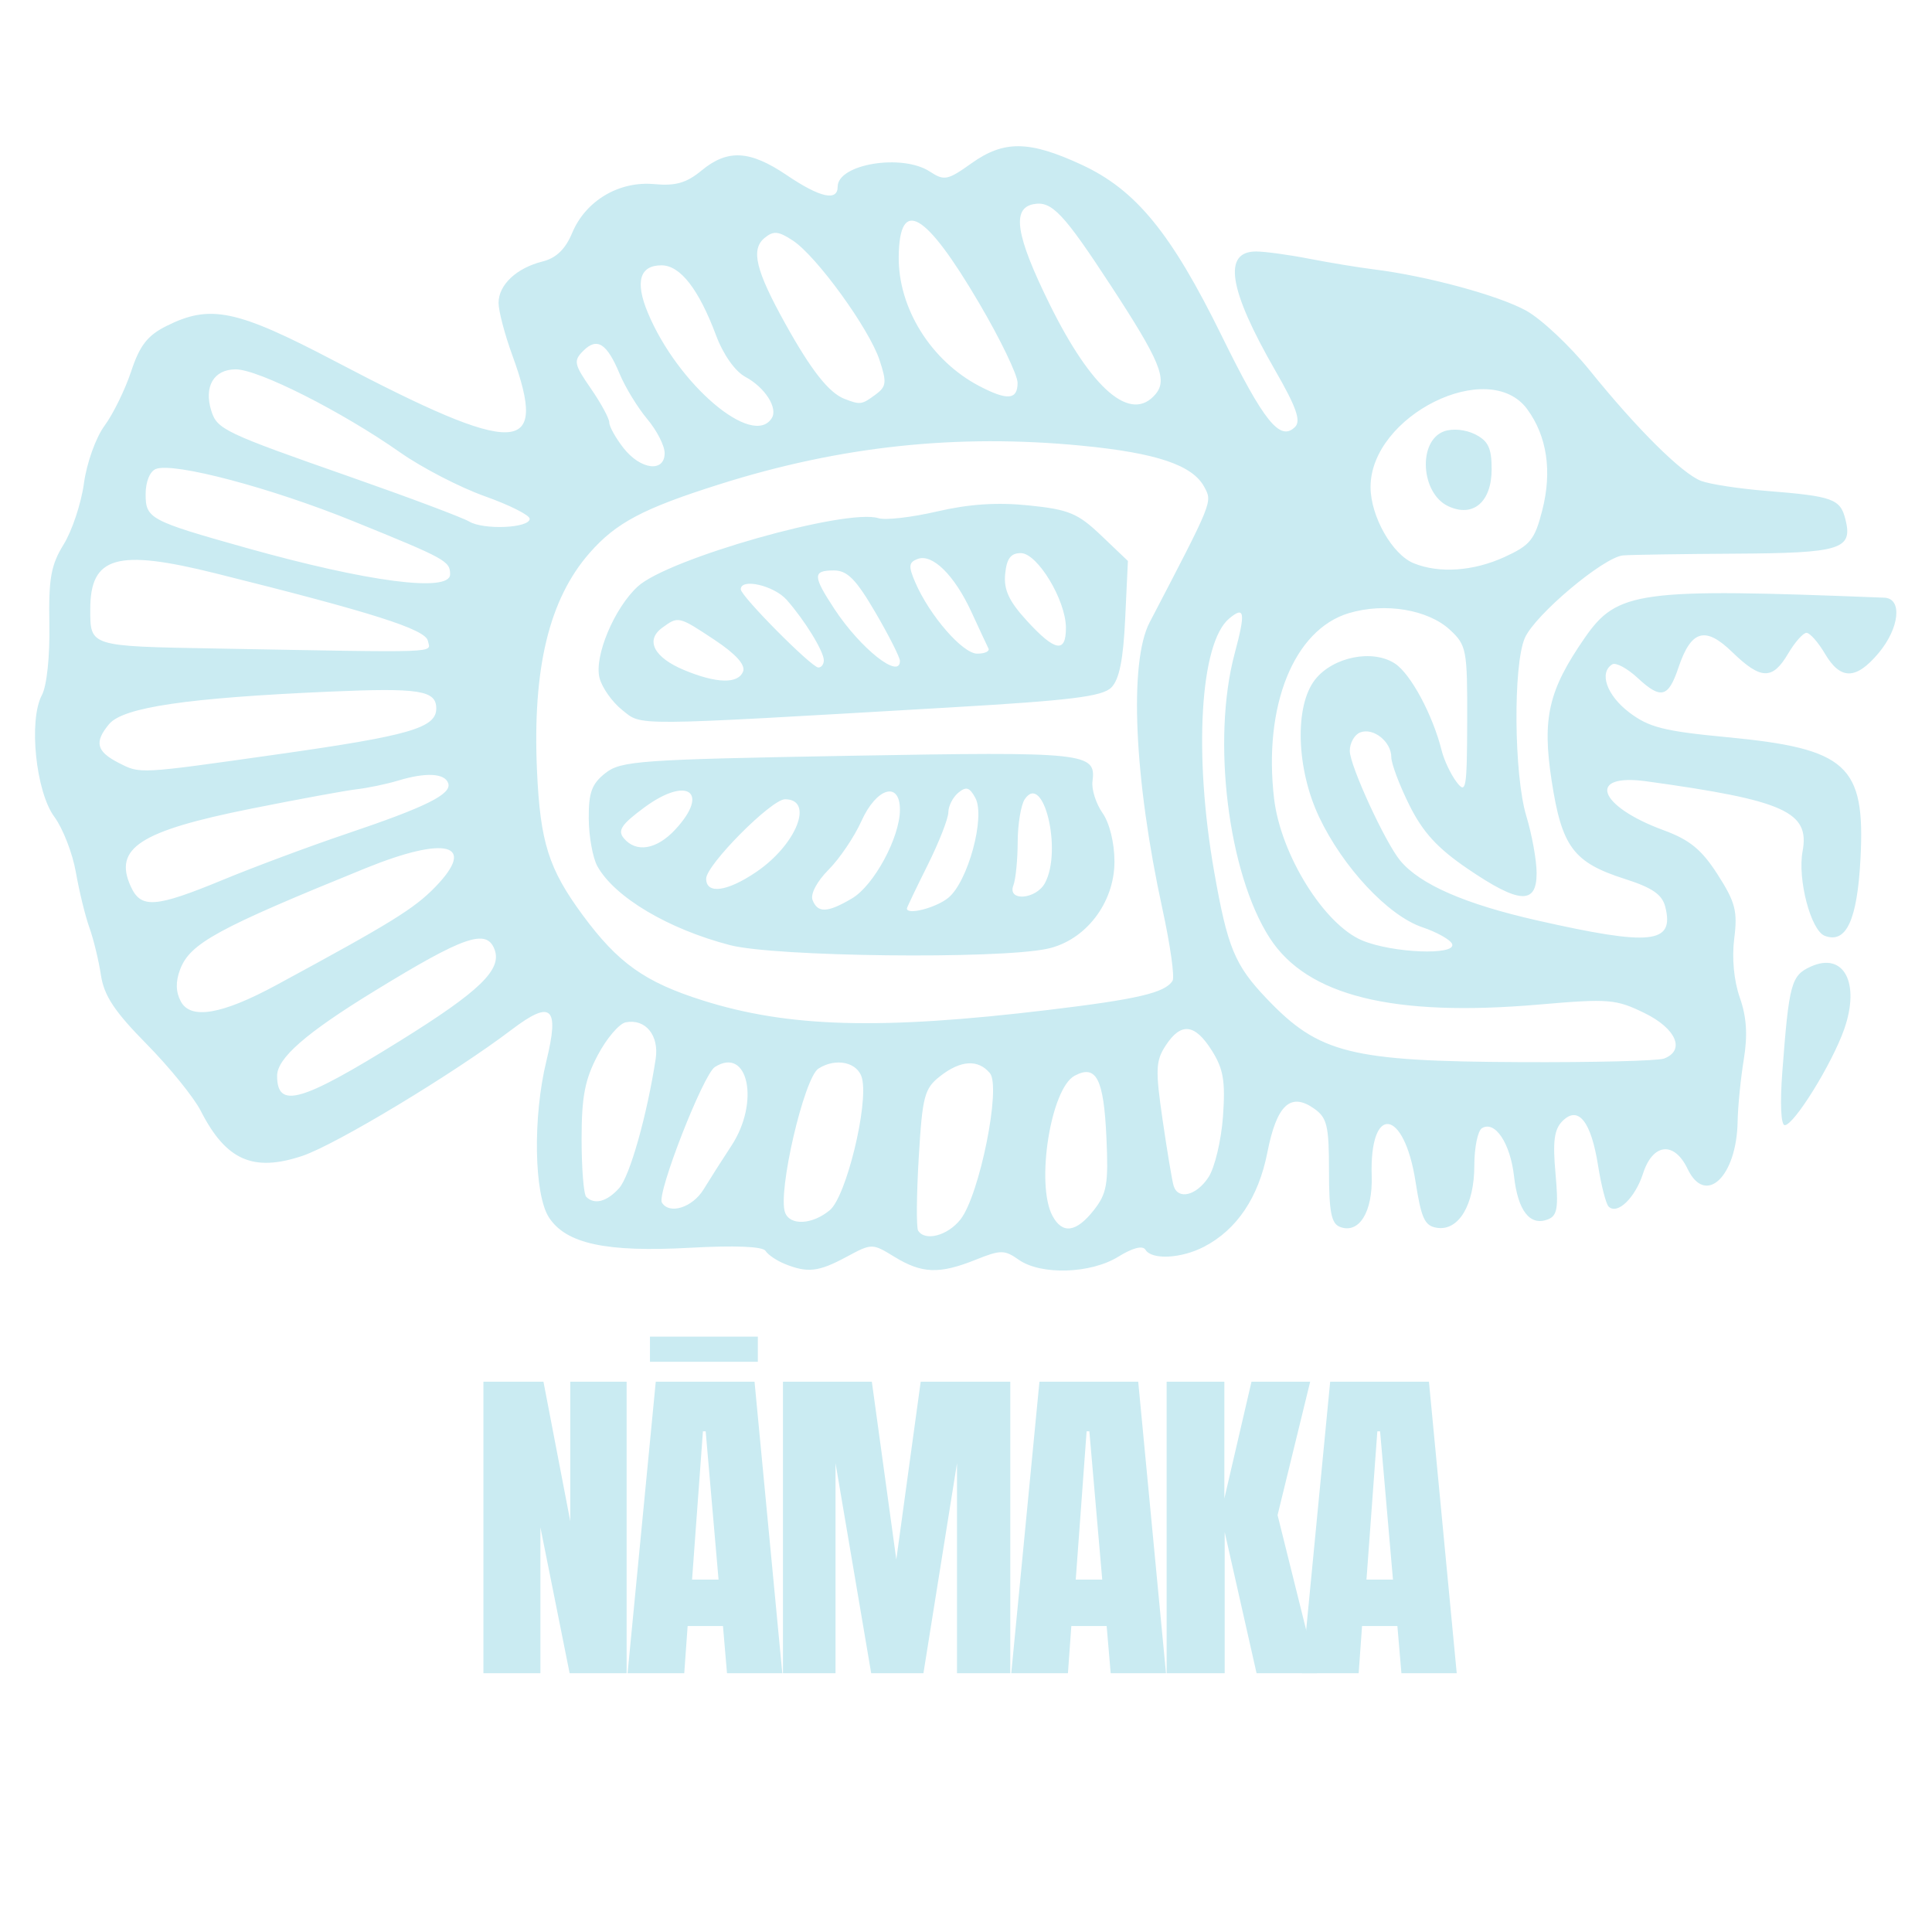 <svg xmlns="http://www.w3.org/2000/svg" xmlns:xlink="http://www.w3.org/1999/xlink" width="500" zoomAndPan="magnify" viewBox="0 0 375 375" height="500" preserveAspectRatio="xMidYMid meet" version="1.0"><defs><g/></defs><path fill="#caebf2" d="M 152.316 245.324 C 150.73 244.68 149.051 243.543 148.59 242.793 C 148.059 241.934 142.664 241.711 134.012 242.188 C 117.672 243.094 109.902 241.43 106.559 236.316 C 103.648 231.863 103.398 216.777 106.062 205.902 C 108.625 195.426 107.035 193.996 99.316 199.855 C 88.078 208.383 65.176 222.191 58.66 224.367 C 49.125 227.547 43.855 225.207 38.977 215.637 C 37.641 213.012 32.906 207.172 28.465 202.66 C 22.23 196.34 20.199 193.273 19.59 189.27 C 19.156 186.41 18.148 182.258 17.348 180.035 C 16.551 177.816 15.371 172.988 14.727 169.309 C 14.086 165.629 12.203 160.785 10.547 158.543 C 6.941 153.664 5.527 139.801 8.129 134.922 C 9.09 133.121 9.695 127.395 9.582 121.16 C 9.422 112.266 9.887 109.676 12.367 105.652 C 14.004 102.996 15.773 97.656 16.297 93.785 C 16.828 89.875 18.602 84.918 20.289 82.633 C 21.961 80.367 24.285 75.617 25.461 72.074 C 27.121 67.059 28.633 65.113 32.297 63.281 C 40.82 59.016 45.906 60.078 65.094 70.152 C 100.559 88.781 106.598 88.578 99.457 69 C 97.977 64.949 96.77 60.359 96.77 58.797 C 96.77 55.289 100.238 52.023 105.309 50.754 C 107.957 50.09 109.738 48.375 111.051 45.223 C 113.664 38.961 120.152 35.102 126.992 35.738 C 131.121 36.121 133.242 35.512 136.16 33.105 C 141.23 28.918 145.543 29.152 152.723 34.008 C 159.141 38.348 162.59 39.129 162.59 36.242 C 162.59 31.832 175.117 29.777 180.488 33.305 C 183.273 35.133 183.93 35 188.57 31.691 C 194.875 27.199 199.777 27.266 209.953 31.98 C 220.477 36.855 227.324 45.219 237.137 65.199 C 245.328 81.875 248.473 85.773 251.375 82.863 C 252.551 81.688 251.617 79.023 247.539 71.938 C 238.477 56.188 237.289 48.812 243.816 48.812 C 245.48 48.812 250.102 49.441 254.082 50.215 C 258.062 50.988 263.734 51.922 266.691 52.289 C 276.988 53.57 290.906 57.348 296.242 60.305 C 299.195 61.945 304.73 67.145 308.543 71.863 C 317.734 83.25 326.441 91.895 330.164 93.336 C 331.832 93.98 337.574 94.863 342.926 95.289 C 355.77 96.316 357.199 96.832 358.199 100.816 C 359.656 106.633 357.355 107.348 336.809 107.465 C 326.316 107.527 316.52 107.68 315.035 107.805 C 311.277 108.121 297.926 119.344 295.969 123.832 C 293.672 129.098 293.852 150.43 296.254 158.379 C 297.355 162.012 298.258 167.008 298.258 169.484 C 298.258 175.648 294.879 175.438 284.895 168.645 C 279.004 164.633 276.184 161.555 273.551 156.266 C 271.625 152.395 270.051 148.207 270.051 146.961 C 270.051 143.957 266.566 141.18 264.023 142.16 C 262.906 142.59 261.992 144.203 261.992 145.75 C 261.992 148.586 268.852 163.512 271.785 167.047 C 275.609 171.664 284.363 175.488 298.352 178.652 C 320.52 183.668 325.027 183.191 323.234 176.031 C 322.633 173.629 320.719 172.305 315.387 170.602 C 305.387 167.41 303.137 164.383 301.164 151.484 C 299.312 139.379 300.562 133.984 307.551 123.875 C 313.91 114.668 317.957 114.121 365.754 116.012 C 369.301 116.152 368.695 121.926 364.625 126.77 C 360.246 131.984 357.246 132.016 354.215 126.875 C 352.906 124.652 351.297 122.836 350.645 122.836 C 349.988 122.836 348.379 124.652 347.07 126.875 C 344.035 132.023 341.777 131.961 336.227 126.57 C 330.988 121.48 328.246 122.27 325.789 129.57 C 323.824 135.418 322.387 135.785 317.871 131.594 C 315.848 129.715 313.625 128.523 312.938 128.949 C 310.328 130.566 311.859 134.941 316.203 138.258 C 320.016 141.172 322.961 141.922 335.152 143.082 C 358.539 145.301 362.07 148.504 361.121 166.645 C 360.496 178.609 358.352 183.238 354.172 181.637 C 351.477 180.598 348.871 170.641 349.879 165.242 C 351.316 157.57 346.355 155.348 319.582 151.652 C 307.906 150.043 310.148 156.457 322.902 161.145 C 327.984 163.012 330.289 164.902 333.406 169.766 C 336.836 175.121 337.289 176.863 336.613 182.172 C 336.133 185.973 336.551 190.383 337.699 193.645 C 339.02 197.398 339.242 200.895 338.469 205.637 C 337.863 209.324 337.324 214.758 337.27 217.723 C 337.07 228.438 331.031 234.137 327.562 226.883 C 324.965 221.457 320.812 221.883 318.914 227.77 C 317.375 232.535 313.906 235.867 312.227 234.188 C 311.715 233.676 310.801 230.102 310.188 226.254 C 308.828 217.641 306.34 214.523 303.273 217.598 C 301.668 219.203 301.359 221.531 301.922 227.758 C 302.527 234.461 302.273 235.98 300.438 236.688 C 296.965 238.02 294.633 235.047 293.875 228.328 C 293.152 221.891 290.168 217.422 287.637 218.988 C 286.828 219.492 286.164 222.758 286.164 226.25 C 286.164 233.848 283.148 238.918 278.98 238.324 C 276.535 237.977 275.883 236.582 274.746 229.305 C 272.527 215.078 265.809 214.223 266.246 228.227 C 266.465 235.266 263.789 239.566 260.074 238.137 C 258.406 237.496 257.957 235.184 257.957 227.262 C 257.957 218.488 257.586 216.941 255.062 215.172 C 250.477 211.953 247.805 214.461 245.992 223.699 C 244.277 232.438 240.07 238.691 233.684 242 C 229.266 244.289 223.57 244.582 222.336 242.578 C 221.793 241.699 219.859 242.195 217.059 243.926 C 211.699 247.246 202.051 247.543 197.746 244.523 C 194.961 242.566 194.238 242.566 189.359 244.523 C 182.348 247.332 178.957 247.215 173.648 243.973 C 169.27 241.297 169.258 241.297 164.266 243.977 C 158.855 246.883 156.758 247.117 152.316 245.324 Z M 186.434 236.684 C 190.129 231.973 194.355 210.977 192.145 208.309 C 189.863 205.551 186.441 205.766 182.445 208.914 C 179.418 211.297 179.035 212.766 178.328 224.668 C 177.898 231.883 177.844 238.27 178.207 238.859 C 179.535 241.012 183.953 239.844 186.434 236.684 Z M 212.316 234.883 C 214.848 231.664 215.164 229.828 214.758 220.812 C 214.238 209.367 212.785 206.543 208.574 208.805 C 203.941 211.289 201.004 229.855 204.277 235.98 C 206.207 239.598 208.898 239.23 212.316 234.883 Z M 161.078 234.883 C 164.246 232.234 168.594 214.422 167.32 209.309 C 166.543 206.188 162.289 205.23 158.867 207.406 C 156.066 209.188 150.895 231.484 152.387 235.367 C 153.375 237.949 157.699 237.707 161.078 234.883 Z M 136.578 230.844 C 137.824 228.809 140.254 224.988 141.984 222.359 C 147.52 213.934 145.215 203.02 138.758 207.102 C 136.496 208.531 127.434 231.738 128.477 233.426 C 129.941 235.805 134.422 234.375 136.578 230.844 Z M 120.156 230.637 C 122.238 228.336 125.574 216.547 127.266 205.535 C 127.965 200.961 125.289 197.688 121.457 198.43 C 120.188 198.68 117.738 201.547 116.02 204.812 C 113.527 209.535 112.887 212.848 112.887 221.074 C 112.887 226.754 113.293 231.809 113.781 232.301 C 115.371 233.895 117.789 233.262 120.156 230.637 Z M 234.574 228.488 C 235.785 226.637 237.047 221.34 237.379 216.711 C 237.867 209.859 237.469 207.488 235.227 203.926 C 231.926 198.68 229.234 198.379 226.262 202.93 C 224.312 205.91 224.242 207.609 225.664 217.398 C 226.551 223.496 227.512 229.246 227.801 230.172 C 228.664 232.957 232.234 232.07 234.574 228.488 Z M 77.656 202.02 C 93.148 192.387 97.488 188.184 95.984 184.266 C 94.422 180.184 90.059 181.703 72.586 192.418 C 59.398 200.5 53.789 205.395 53.789 208.805 C 53.785 215.305 58.387 213.996 77.656 202.02 Z M 322.996 205.465 C 327.172 203.859 325.34 199.625 319.172 196.621 C 313.629 193.922 312.25 193.812 298.742 194.98 C 270.406 197.434 253.723 193.316 246.461 182.074 C 238.367 169.539 235.164 143.621 239.641 126.875 C 241.797 118.812 241.598 117.547 238.582 120.059 C 232.934 124.754 231.652 146.375 235.672 169.211 C 238.27 183.969 239.664 187.336 245.895 193.867 C 256.027 204.488 262.102 206.008 295.121 206.16 C 309.285 206.227 321.828 205.914 322.996 205.465 Z M 203.398 196.039 C 220.859 193.945 226.148 192.703 227.594 190.359 C 228.027 189.656 227.148 183.41 225.637 176.48 C 220.129 151.23 219.109 128.539 223.137 120.816 C 235.496 97.102 235.34 97.492 233.762 94.535 C 231.48 90.266 224.492 87.914 209.887 86.5 C 185.773 84.168 163.16 86.574 139.754 93.969 C 124.84 98.676 119.59 101.449 114.438 107.328 C 106.574 116.301 103.34 129.711 104.23 149.594 C 104.855 163.48 106.488 168.645 113.082 177.598 C 119.953 186.926 125.16 190.633 136.395 194.18 C 153.035 199.441 170.902 199.938 203.398 196.039 Z M 141.715 183.453 C 129.703 180.332 119.328 174.168 115.957 168.148 C 115.059 166.543 114.305 162.398 114.277 158.934 C 114.238 153.836 114.852 152.152 117.504 150.059 C 120.527 147.676 124.129 147.422 164.836 146.699 C 210.996 145.883 212.785 146.07 212.051 151.668 C 211.848 153.223 212.727 155.98 214 157.805 C 215.371 159.762 216.316 163.625 216.316 167.242 C 216.316 175.273 210.664 182.594 203.25 184.16 C 193.57 186.211 150.418 185.711 141.715 183.453 Z M 165.387 174.371 C 169.633 171.859 174.676 162.52 174.676 157.172 C 174.676 151.539 170.125 152.871 167.207 159.359 C 165.828 162.422 162.957 166.676 160.824 168.809 C 158.582 171.055 157.27 173.531 157.711 174.68 C 158.703 177.27 160.621 177.191 165.387 174.371 Z M 184.051 174.273 C 187.871 171.176 191.297 158.586 189.324 154.895 C 188.207 152.805 187.535 152.598 186 153.871 C 184.945 154.75 184.078 156.453 184.074 157.656 C 184.074 158.863 182.262 163.48 180.051 167.922 C 177.84 172.363 176.027 176.148 176.027 176.336 C 176.008 177.672 181.652 176.223 184.051 174.273 Z M 202.84 171.375 C 206.223 165.043 202.512 149.734 198.898 155.137 C 198.16 156.246 197.543 159.984 197.531 163.438 C 197.52 166.895 197.145 170.68 196.695 171.852 C 195.477 175.035 201.117 174.598 202.84 171.375 Z M 146.816 169.23 C 154.621 163.914 158.082 155.137 152.371 155.137 C 149.723 155.137 137.066 167.887 137.066 170.551 C 137.066 173.637 141.156 173.082 146.816 169.23 Z M 131.086 160.996 C 137.828 153.707 133.414 150.574 125.07 156.723 C 120.633 159.996 119.832 161.191 121.07 162.688 C 123.469 165.586 127.465 164.91 131.086 160.996 Z M 120.762 137.805 C 118.816 136.258 116.832 133.441 116.359 131.551 C 115.312 127.367 119.23 118.023 123.789 113.836 C 129.672 108.43 164.305 98.609 170.512 100.582 C 171.844 101.008 176.965 100.418 181.891 99.273 C 188.094 97.832 193.57 97.469 199.707 98.102 C 207.473 98.898 209.211 99.621 213.746 103.945 L 218.926 108.883 L 218.398 120.074 C 218.027 128.047 217.254 131.895 215.707 133.445 C 213.961 135.195 207.844 135.953 184.367 137.316 C 121.695 140.961 124.711 140.938 120.762 137.805 Z M 144.238 130.316 C 144.719 129.055 142.805 126.934 138.781 124.258 C 131.695 119.559 131.672 119.551 128.52 121.859 C 125.199 124.293 126.945 127.629 132.805 130.066 C 139.105 132.688 143.297 132.777 144.238 130.316 Z M 159.902 128.172 C 159.902 126.426 156.223 120.43 152.703 116.441 C 150.238 113.648 143.781 112.156 143.781 114.383 C 143.781 115.703 157.535 129.566 158.848 129.566 C 159.43 129.566 159.902 128.938 159.902 128.172 Z M 174.676 128.289 C 174.676 127.59 172.531 123.352 169.91 118.867 C 166.137 112.414 164.461 110.723 161.852 110.723 C 157.703 110.723 157.727 111.773 162.008 118.273 C 167.047 125.914 174.676 131.949 174.676 128.289 Z M 191.855 125.863 C 191.578 125.309 190.094 122.129 188.562 118.797 C 185.258 111.629 180.957 107.395 178.094 108.496 C 176.371 109.156 176.301 109.898 177.648 113.031 C 180.422 119.473 186.852 126.875 189.676 126.875 C 191.156 126.875 192.133 126.418 191.855 125.863 Z M 206.895 121.824 C 206.863 116.457 201.355 107.359 198.141 107.359 C 196.188 107.359 195.395 108.41 195.102 111.402 C 194.801 114.461 195.828 116.68 199.312 120.488 C 204.789 126.477 206.922 126.852 206.895 121.824 Z M 53.578 191.234 C 75.965 179.121 80.41 176.375 84.52 172.125 C 92.617 163.754 86.617 162.164 70.945 168.527 C 42.117 180.238 36.883 183.098 34.961 188.168 C 34.062 190.535 34.105 192.527 35.098 194.383 C 37.004 197.953 43.062 196.922 53.578 191.234 Z M 281.867 183.258 C 281.594 182.441 278.977 180.961 276.047 179.965 C 269.43 177.727 260.633 168.312 256.02 158.539 C 251.602 149.18 251.246 137.016 255.25 131.918 C 258.719 127.5 266.422 125.945 270.762 128.797 C 273.832 130.812 278.102 138.773 279.836 145.715 C 280.301 147.566 281.59 150.289 282.707 151.773 C 284.562 154.23 284.742 153.195 284.781 139.93 C 284.82 126.117 284.656 125.242 281.453 122.266 C 277.18 118.301 268.801 116.914 261.805 119.012 C 251.141 122.215 245.18 137.004 247.297 155 C 248.578 165.891 257.02 179.469 264.426 182.551 C 270.285 184.984 282.605 185.488 281.867 183.258 Z M 43.359 170.738 C 49.465 168.219 60.199 164.219 67.219 161.852 C 82.699 156.633 87.711 154.145 87.004 152.031 C 86.348 150.074 82.672 149.875 77.293 151.508 C 75.078 152.176 71.449 152.938 69.234 153.195 C 67.02 153.453 57.773 155.152 48.691 156.973 C 27.145 161.293 21.996 164.625 25.375 172.047 C 27.355 176.41 30.117 176.211 43.359 170.738 Z M 54.07 146.387 C 79.48 142.789 84.68 141.281 84.68 137.516 C 84.68 134 81.418 133.484 64.043 134.242 C 36.309 135.453 23.887 137.285 21.168 140.555 C 18.266 144.039 18.711 145.859 22.996 148.051 C 27.273 150.238 26.641 150.273 54.07 146.387 Z M 83.059 124.406 C 82.629 122.16 72.441 118.914 41.871 111.293 C 22.66 106.5 17.52 107.973 17.52 118.266 C 17.52 125.492 17.32 125.434 41.695 125.871 C 86.602 126.684 83.52 126.793 83.059 124.406 Z M 87.367 111.473 C 87.367 108.906 86.559 108.461 68.562 101.16 C 52.559 94.664 33.746 89.688 30.262 91.023 C 29.098 91.473 28.266 93.508 28.266 95.906 C 28.266 100.656 29.047 101.074 47.742 106.328 C 71.418 112.977 87.367 115.051 87.367 111.473 Z M 292.008 108.125 C 297.027 105.832 297.898 104.758 299.355 99.039 C 301.289 91.469 300.277 84.668 296.438 79.43 C 288.977 69.262 266.008 80.672 266.023 94.535 C 266.027 100.223 270.246 107.656 274.422 109.336 C 279.379 111.336 285.965 110.879 292.008 108.125 Z M 281.102 98.254 C 275.758 95.75 275.172 85.605 280.266 83.73 C 281.91 83.125 284.438 83.359 286.309 84.297 C 288.867 85.574 289.527 86.961 289.527 91.082 C 289.523 97.445 285.926 100.512 281.102 98.254 Z M 102.812 100.695 C 102.812 99.992 98.883 98.02 94.082 96.312 C 89.281 94.605 81.906 90.789 77.699 87.836 C 66.352 79.871 50.164 71.691 45.754 71.691 C 41.488 71.691 39.527 75.043 41.023 79.77 C 42.156 83.344 43.621 84.035 67.883 92.527 C 79.328 96.535 89.754 100.449 91.055 101.223 C 93.875 102.91 102.812 102.508 102.812 100.695 Z M 129.008 87.945 C 129.008 86.52 127.488 83.547 125.629 81.336 C 123.773 79.125 121.363 75.184 120.277 72.574 C 117.793 66.617 115.891 65.414 113.203 68.105 C 111.285 70.027 111.418 70.691 114.676 75.402 C 116.648 78.254 118.262 81.227 118.262 82.012 C 118.262 82.797 119.512 85.035 121.043 86.988 C 124.348 91.195 129.008 91.758 129.008 87.945 Z M 149.809 81.141 C 151.023 79.172 148.465 75.184 144.68 73.156 C 142.691 72.09 140.395 68.844 139.004 65.133 C 135.617 56.105 132.035 51.5 128.391 51.5 C 124.168 51.5 123.242 54.68 125.727 60.66 C 131.516 74.613 146.156 87.062 149.809 81.141 Z M 169.898 76.625 C 172.059 75.043 172.156 74.25 170.723 69.906 C 168.719 63.812 158.5 49.715 153.898 46.695 C 151.078 44.844 150.125 44.758 148.391 46.195 C 145.688 48.441 146.684 52.5 152.488 62.941 C 157.484 71.922 160.91 76.266 163.934 77.43 C 166.969 78.602 167.254 78.562 169.898 76.625 Z M 224.324 76.465 C 226.648 73.656 225.156 70.047 215.676 55.535 C 206.402 41.344 204.137 38.953 200.598 39.629 C 196.34 40.441 197.18 45.738 203.668 58.918 C 211.934 75.711 219.57 82.203 224.324 76.465 Z M 197.512 74.309 C 197.512 72.785 194.164 65.836 190.066 58.863 C 179.617 41.074 174.598 38.148 174.441 49.758 C 174.301 59.777 180.688 70.039 190.125 74.957 C 195.551 77.785 197.512 77.613 197.512 74.309 Z M 345.953 207.965 C 347.25 190.902 347.668 189.348 351.438 187.629 C 357.871 184.688 361.121 190.77 357.945 199.797 C 355.574 206.52 348.219 218.395 346.418 218.395 C 345.672 218.395 345.48 214.121 345.953 207.965 Z M 345.953 207.965 " fill-opacity="1" fill-rule="nonzero"/><g fill="#caebf2" fill-opacity="1"><g transform="translate(91.33, 324.768)"><g><path d="M 2.5 0 L 2.5 -56.578 L 14.156 -56.578 L 19.359 -29.5 L 19.359 -56.578 L 30.297 -56.578 L 30.297 0 L 19.234 0 L 13.562 -28.312 L 13.562 0 Z M 2.5 0 "/></g></g></g><g fill="#caebf2" fill-opacity="1"><g transform="translate(120.829, 324.768)"><g><path d="M 0.984 0 L 6.453 -56.578 L 25.625 -56.578 L 31.016 0 L 20.281 0 L 19.5 -9.156 L 12.641 -9.156 L 11.984 0 Z M 13.5 -18.172 L 18.641 -18.172 L 16.141 -46.953 L 15.609 -46.953 Z M 5.328 -60.453 L 5.328 -65.328 L 26.266 -65.328 L 26.266 -60.453 Z M 5.328 -60.453 "/></g></g></g><g fill="#caebf2" fill-opacity="1"><g transform="translate(149.473, 324.768)"><g><path d="M 2.5 0 L 2.5 -56.578 L 19.75 -56.578 L 24.5 -22.062 L 29.234 -56.578 L 46.625 -56.578 L 46.625 0 L 36.281 0 L 36.281 -40.766 L 29.766 0 L 19.625 0 L 12.703 -40.766 L 12.703 0 Z M 2.5 0 "/></g></g></g><g fill="#caebf2" fill-opacity="1"><g transform="translate(195.302, 324.768)"><g><path d="M 0.984 0 L 6.453 -56.578 L 25.625 -56.578 L 31.016 0 L 20.281 0 L 19.5 -9.156 L 12.641 -9.156 L 11.984 0 Z M 13.5 -18.172 L 18.641 -18.172 L 16.141 -46.953 L 15.609 -46.953 Z M 13.5 -18.172 "/></g></g></g><g fill="#caebf2" fill-opacity="1"><g transform="translate(223.945, 324.768)"><g><path d="M 2.5 0 L 2.5 -56.578 L 13.703 -56.578 L 13.703 -33.922 L 18.969 -56.578 L 30.359 -56.578 L 24.031 -30.688 L 31.672 0 L 19.953 0 L 13.766 -27.391 L 13.766 0 Z M 2.5 0 "/></g></g></g><g fill="#caebf2" fill-opacity="1"><g transform="translate(251.732, 324.768)"><g><path d="M 0.984 0 L 6.453 -56.578 L 25.625 -56.578 L 31.016 0 L 20.281 0 L 19.5 -9.156 L 12.641 -9.156 L 11.984 0 Z M 13.5 -18.172 L 18.641 -18.172 L 16.141 -46.953 L 15.609 -46.953 Z M 13.5 -18.172 "/></g></g></g></svg>